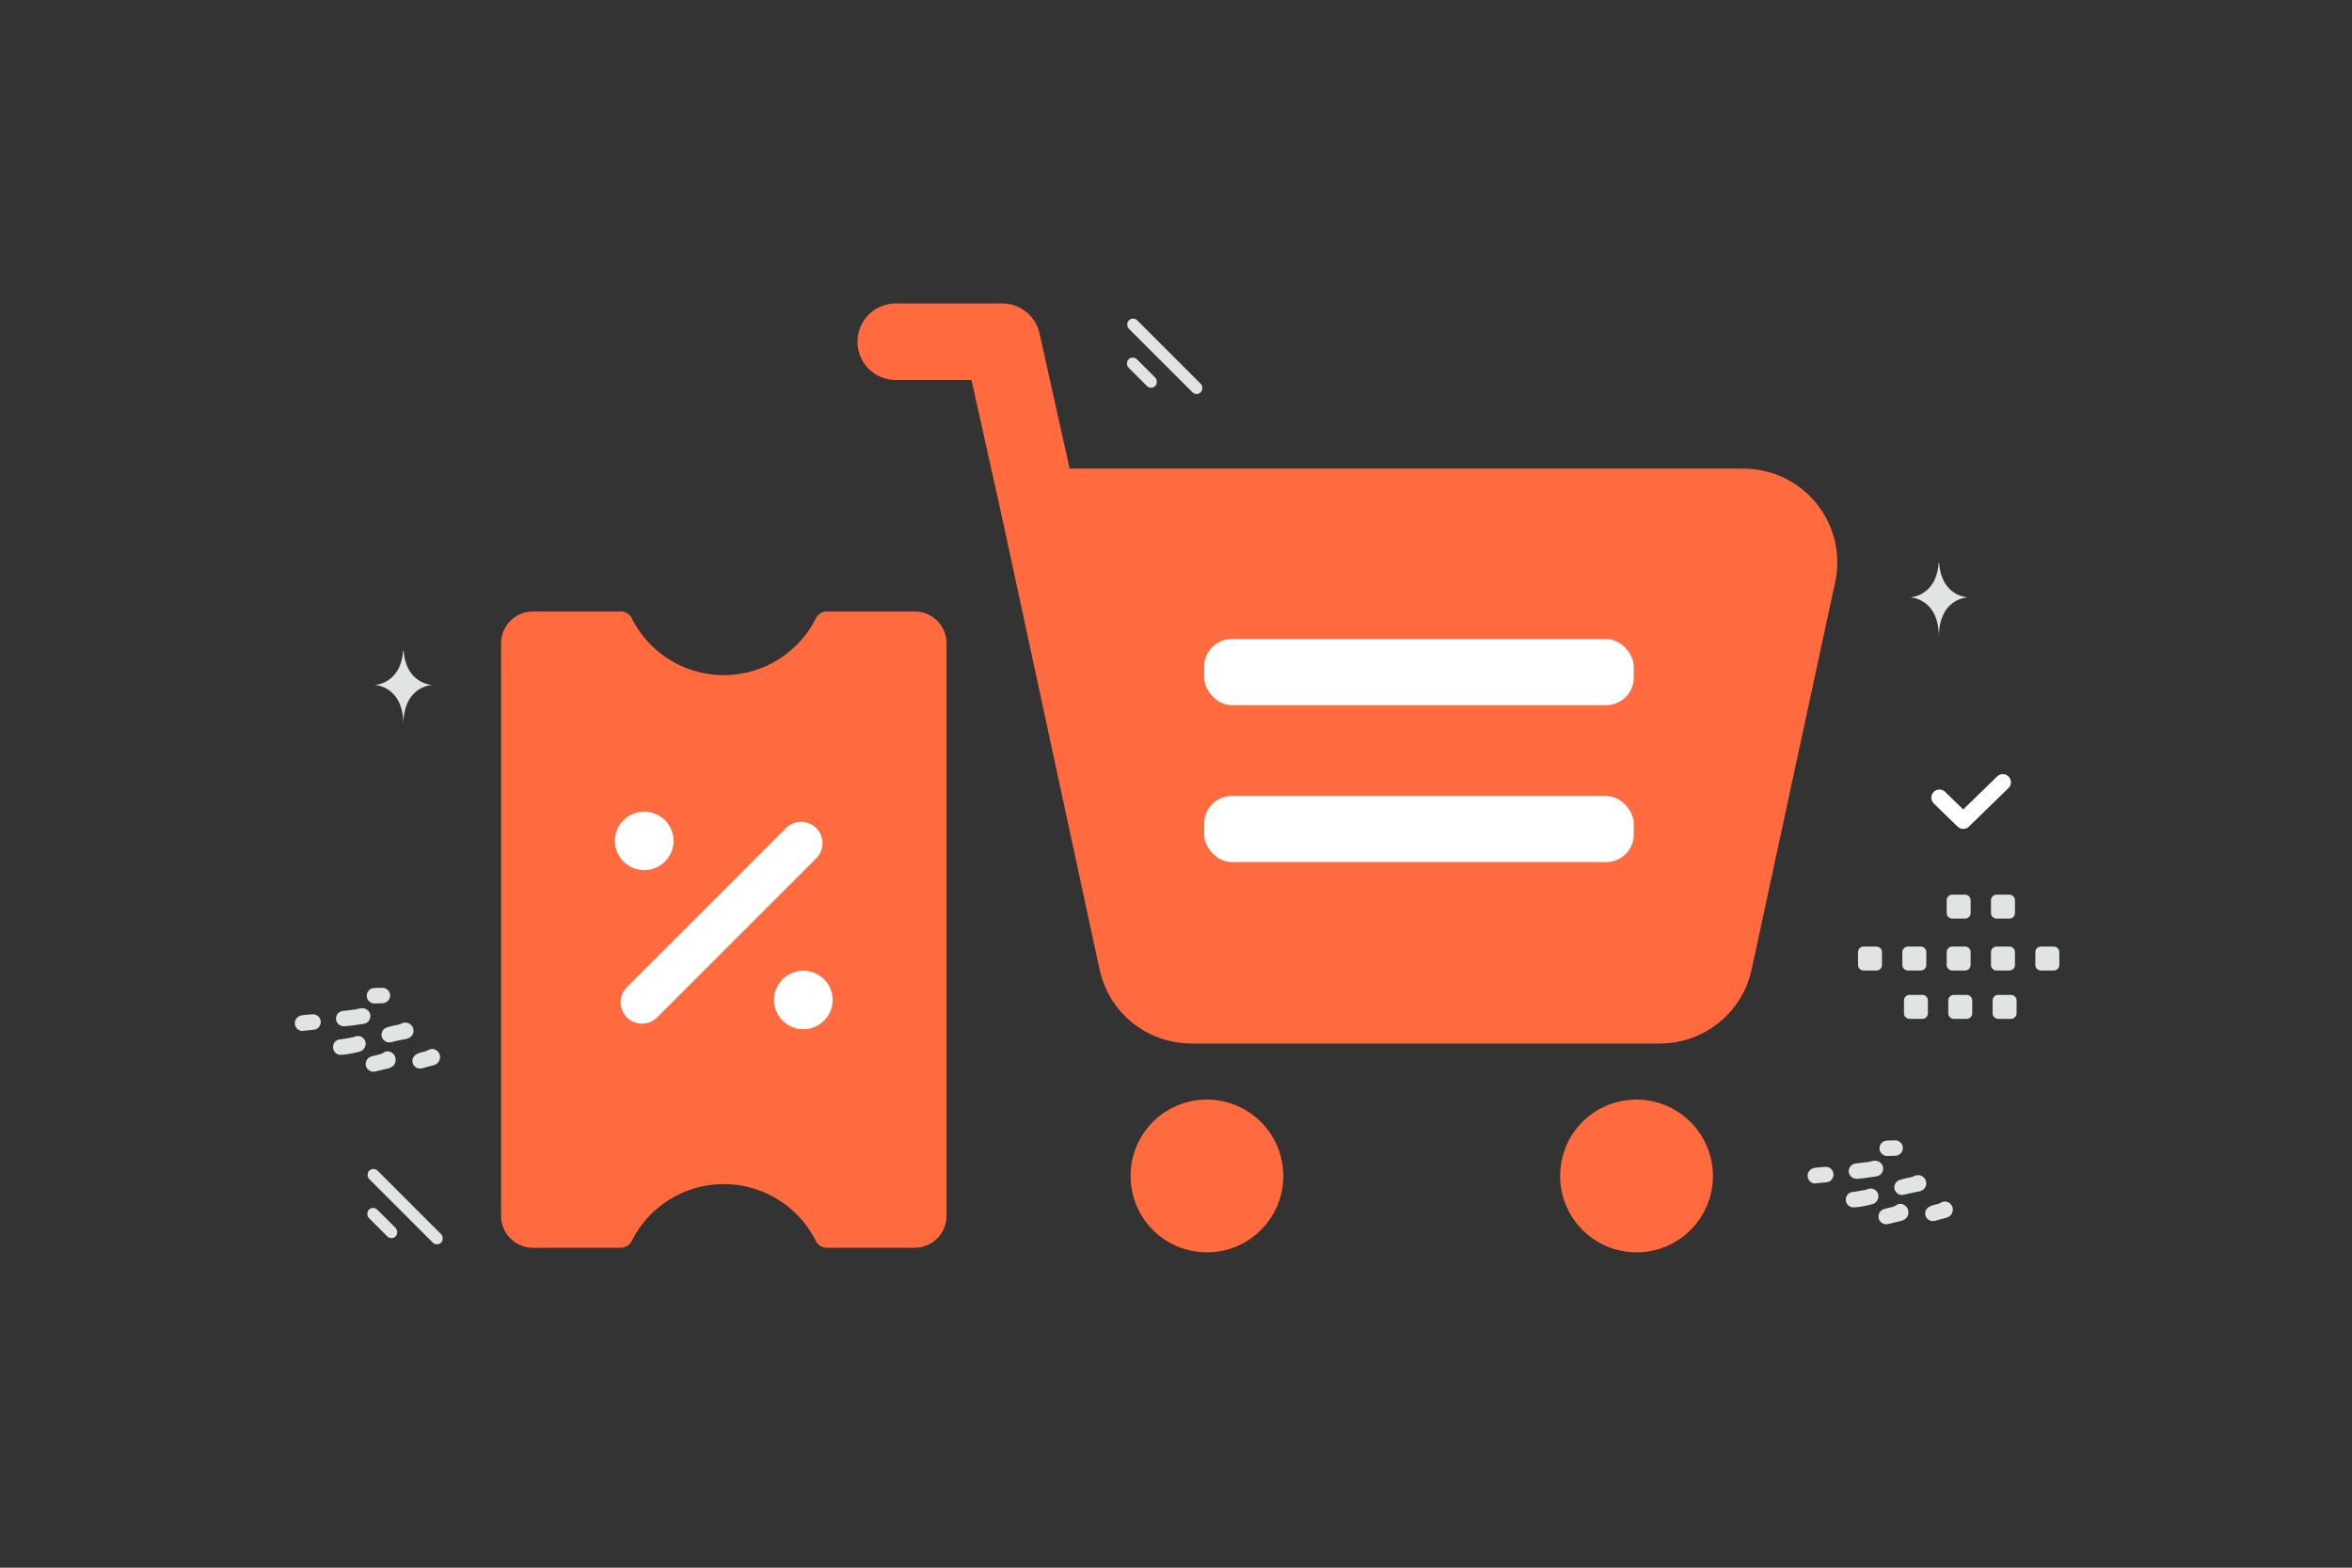 <svg width="900" height="600" viewBox="0 0 900 600" fill="none" xmlns="http://www.w3.org/2000/svg"><rect x="0" y="0" width="900" height="600" fill="#333333" stroke="none"/><path fill="transparent" d="M0 0h900v600H0z"/><path d="m397.561 194.011-14.079-63.227h-40.718" stroke="#ff6a3e" stroke-width="29.305" stroke-linecap="round" stroke-linejoin="round"/><path fill-rule="evenodd" clip-rule="evenodd" d="M435.08 368.001 397.56 194.01h269.538c13.564 0 23.657 12.44 20.825 25.643L655.94 368.001c-2.108 9.77-10.775 16.742-20.826 16.742h-179.23c-10.029 0-18.696-6.972-20.804-16.742z" fill="#ff6a3e" stroke="#ff6a3e" stroke-width="29.305" stroke-linecap="round" stroke-linejoin="round"/><path d="M626.175 439.803c-5.672 0-10.275 4.603-10.22 10.274 0 5.672 4.603 10.275 10.274 10.275 5.672 0 10.275-4.603 10.275-10.275-.028-5.671-4.631-10.274-10.329-10.274m-164.375 0c-5.672 0-10.274 4.603-10.22 10.274-.027 5.672 4.576 10.275 10.247 10.275 5.672 0 10.274-4.603 10.274-10.275 0-5.671-4.602-10.274-10.301-10.274" stroke="#ff6a3e" stroke-width="37.956" stroke-linecap="round" stroke-linejoin="round"/><path d="m766.381 299.388-15.145 14.753-9.092-8.85" stroke="#fff" stroke-width="6.209" stroke-linecap="round" stroke-linejoin="round"/><rect x="460.787" y="244.592" width="164.389" height="25.291" rx="10.538" fill="#fff"/><rect x="460.787" y="304.657" width="164.389" height="25.291" rx="10.538" fill="#fff"/><path d="M742.006 215.407h-.161c-.952 13.01-10.986 13.211-10.986 13.211s11.064.208 11.064 15.241c0-15.033 11.065-15.241 11.065-15.241s-10.03-.201-10.982-13.211zm-587.562 33.54h-.16c-.953 13.01-10.987 13.21-10.987 13.21s11.065.209 11.065 15.242c0-15.033 11.064-15.242 11.064-15.242s-10.029-.2-10.982-13.21z" fill="#E1E4E5"/><path fill-rule="evenodd" clip-rule="evenodd" d="M713.118 362.283h4.892c1.182 0 2.135.962 2.135 2.135v4.891a2.137 2.137 0 0 1-2.135 2.135h-4.892a2.144 2.144 0 0 1-2.135-2.135v-4.891a2.13 2.13 0 0 1 2.135-2.135zm16.958 0h4.892c1.172 0 2.135.962 2.135 2.135v4.891a2.137 2.137 0 0 1-2.135 2.135h-4.892a2.143 2.143 0 0 1-2.134-2.135v-4.891c0-1.173.962-2.135 2.134-2.135zm16.97 0h4.891c1.173 0 2.135.962 2.135 2.135v4.891a2.136 2.136 0 0 1-2.135 2.135h-4.891a2.143 2.143 0 0 1-2.135-2.135v-4.891a2.13 2.13 0 0 1 2.135-2.135zm16.959 0h4.891c1.173 0 2.135.962 2.135 2.135v4.891a2.136 2.136 0 0 1-2.135 2.135h-4.891a2.145 2.145 0 0 1-2.145-2.135v-4.891a2.158 2.158 0 0 1 2.145-2.135zm16.959 0h4.891c1.183 0 2.145.962 2.145 2.135v4.891a2.139 2.139 0 0 1-2.145 2.135h-4.891a2.143 2.143 0 0 1-2.135-2.135v-4.891c0-1.173.962-2.135 2.135-2.135zm-50.265 18.492h4.891c1.173 0 2.135.962 2.135 2.135v4.901a2.143 2.143 0 0 1-2.135 2.135h-4.891a2.136 2.136 0 0 1-2.135-2.135v-4.891a2.132 2.132 0 0 1 2.135-2.145zm16.959 0h4.891c1.173 0 2.135.962 2.135 2.135v4.901a2.143 2.143 0 0 1-2.135 2.135h-4.891a2.143 2.143 0 0 1-2.135-2.135v-4.891a2.132 2.132 0 0 1 2.135-2.145zm16.959 0h4.891c1.183 0 2.145.962 2.145 2.135v4.901a2.145 2.145 0 0 1-2.145 2.135h-4.891a2.143 2.143 0 0 1-2.135-2.135v-4.891c0-1.183.962-2.145 2.135-2.145zm-17.571-38.358h4.891c1.173 0 2.135.962 2.135 2.134v4.892a2.137 2.137 0 0 1-2.135 2.135h-4.891a2.144 2.144 0 0 1-2.135-2.135v-4.892a2.13 2.13 0 0 1 2.135-2.134zm16.959 0h4.891c1.173 0 2.135.962 2.135 2.134v4.892a2.137 2.137 0 0 1-2.135 2.135h-4.891a2.146 2.146 0 0 1-2.145-2.135v-4.892a2.158 2.158 0 0 1 2.145-2.134z" fill="#E1E4E5"/><path fill-rule="evenodd" clip-rule="evenodd" d="M237.57 477.543h-33.652c-6.721 0-12.175-5.454-12.175-12.175V246.216c0-6.721 5.454-12.175 12.175-12.175h33.652c1.766 0 3.373.998 4.164 2.568a39.372 39.372 0 0 0 35.235 21.782 39.395 39.395 0 0 0 35.235-21.782 4.663 4.663 0 0 1 4.164-2.568h33.652c6.72 0 12.175 5.454 12.175 12.175v219.152c0 6.721-5.455 12.175-12.175 12.175h-33.652a4.663 4.663 0 0 1-4.164-2.568l-.28-.536a39.376 39.376 0 0 0-34.955-21.246 39.397 39.397 0 0 0-35.235 21.769v.012a4.662 4.662 0 0 1-4.164 2.569z" fill="#ff6a3e"/><path d="m245.681 383.604 60.876-60.875m.838 56.978a3.027 3.027 0 0 0-3.032 3.044 3.045 3.045 0 0 0 6.088 0 3.047 3.047 0 0 0-3.056-3.044m-60.876-60.876a3.027 3.027 0 0 0-3.032 3.044 3.045 3.045 0 0 0 6.088 0 3.048 3.048 0 0 0-3.056-3.044" stroke="#fff" stroke-width="16.364" stroke-linecap="round" stroke-linejoin="round"/><rect x="142.884" y="446.457" width="38.917" height="4.534" rx="2.267" transform="rotate(45 142.884 446.457)" fill="#E1E4E5"/><rect x="142.777" y="461.376" width="14.45" height="4.534" rx="2.267" transform="rotate(45 142.777 461.376)" fill="#E1E4E5"/><rect x="433.559" y="121" width="38.917" height="4.534" rx="2.267" transform="rotate(45 433.559 121)" fill="#E1E4E5"/><rect x="433.452" y="135.919" width="14.45" height="4.534" rx="2.267" transform="rotate(45 433.452 135.919)" fill="#E1E4E5"/><path d="M130.19 392.443c-1.049-.518-1.709-1.656-1.62-2.791a2.964 2.964 0 0 1 2.116-2.629c.326-.094.672-.129 1.012-.166 2.039-.231 4.08-.424 6.084-.901a3.214 3.214 0 0 1 2.544.429c1.041.664 1.504 1.639 1.375 2.839-.132 1.207-.839 2.033-1.977 2.464-.211.08-.44.137-.663.169-2.338.345-4.674.727-7.036.904-.646.048-1.257-.029-1.835-.318zm9.426 8.333c-.438.903-1.184 1.509-2.116 1.743-2.293.568-4.609 1.096-6.979 1.19-2.164.082-3.607-1.948-2.897-3.966.406-1.155 1.298-1.809 2.49-1.935 1.538-.159 3.031-.499 4.549-.747.483-.08.932-.249 1.392-.397a2.945 2.945 0 0 1 3.176.91 2.92 2.92 0 0 1 .385 3.202zm6.697-6.042c.387-.786 1.01-1.289 1.842-1.537 1.255-.38 2.527-.68 3.811-.931a6.478 6.478 0 0 0 1.69-.549 3.167 3.167 0 0 1 4.345 1.617c.679 1.641-.136 3.442-1.86 4.087a4.348 4.348 0 0 1-.738.218c-1.904.333-3.79.762-5.672 1.207-1.166.274-2.204.005-3.015-.916-.792-.903-.938-2.112-.403-3.196zm3.297 7.969c1.255.663 1.749 1.675 1.766 2.927.017 1.238-.547 2.193-1.636 2.799a5.061 5.061 0 0 1-1.273.485c-1.552.374-3.096.76-4.648 1.134-.99.234-1.936.125-2.753-.527-.898-.72-1.283-1.678-1.074-2.81.217-1.192.955-1.995 2.119-2.35.9-.271 1.812-.494 2.733-.705.695-.16 1.344-.357 1.953-.788.903-.649 1.915-.6 2.813-.165zm18.458 3.253c-.309.631-.772 1.129-1.415 1.429-.364.168-.732.32-1.116.414-1.297.323-2.584.68-3.871 1.037-1.949.539-3.733-.71-3.838-2.643-.066-1.212.615-2.301 1.805-2.85.883-.408 1.824-.645 2.764-.868.503-.12.969-.28 1.418-.549 1.216-.728 2.585-.551 3.617.416.977.918 1.237 2.385.636 3.614zm-54.921-15.694c.343-.629.803-1.078 1.415-1.358a4.064 4.064 0 0 1 1.31-.374c1.215-.114 2.435-.268 3.656-.322 2.213-.093 3.719 1.868 3.021 3.935-.364 1.083-1.176 1.721-2.288 1.943-.357.072-.735.069-1.101.114-.986.114-1.981.16-2.967.317-1.167.188-2.136-.247-2.816-1.216-.688-.967-.702-2.01-.23-3.039zm34.429-11.909c1.16.595 1.772 1.659 1.683 2.837-.098 1.266-.764 2.112-1.931 2.572-.26.106-.549.183-.826.194a71.727 71.727 0 0 1-3.242.094 2.848 2.848 0 0 1-1.681-.555c-1-.73-1.449-1.919-1.157-3.088.301-1.186 1.236-2.098 2.437-2.212 1.186-.114 2.387-.114 3.579-.139a2.18 2.18 0 0 1 1.138.297zm561.48 72.474c-1.049-.518-1.709-1.656-1.62-2.791a2.963 2.963 0 0 1 2.116-2.629c.326-.095.672-.129 1.012-.166 2.039-.231 4.08-.425 6.084-.902a3.21 3.21 0 0 1 2.544.43c1.041.664 1.504 1.639 1.375 2.839-.132 1.207-.839 2.033-1.977 2.464a3.1 3.1 0 0 1-.663.168c-2.338.346-4.674.728-7.036.905-.646.048-1.257-.029-1.835-.318zm9.426 8.332c-.438.904-1.184 1.51-2.116 1.744-2.293.568-4.609 1.096-6.979 1.19-2.164.082-3.607-1.948-2.897-3.966.406-1.155 1.298-1.809 2.49-1.935 1.538-.16 3.031-.499 4.549-.748.483-.079.932-.248 1.392-.397a2.949 2.949 0 0 1 3.176.91 2.92 2.92 0 0 1 .385 3.202zm6.697-6.041c.387-.786 1.01-1.289 1.842-1.537 1.255-.38 2.527-.68 3.811-.931.586-.115 1.146-.277 1.69-.549a3.167 3.167 0 0 1 4.345 1.617c.68 1.641-.136 3.442-1.86 4.087a4.27 4.27 0 0 1-.737.217c-1.904.334-3.791.763-5.673 1.208-1.166.274-2.204.005-3.015-.916-.792-.903-.937-2.113-.403-3.196zm3.297 7.968c1.255.664 1.749 1.676 1.766 2.928.017 1.238-.547 2.193-1.636 2.799a5.1 5.1 0 0 1-1.273.485c-1.552.374-3.096.76-4.648 1.134-.989.234-1.936.125-2.753-.527-.898-.721-1.283-1.679-1.074-2.811.217-1.192.955-1.995 2.119-2.349.9-.271 1.812-.494 2.733-.705.695-.16 1.344-.357 1.953-.789.903-.648 1.915-.599 2.813-.165zm18.458 3.254c-.309.631-.772 1.129-1.415 1.429-.364.168-.732.32-1.116.414-1.298.322-2.584.679-3.871 1.036-1.949.54-3.733-.71-3.838-2.642-.066-1.212.615-2.301 1.804-2.85.884-.409 1.825-.646 2.765-.868.503-.12.969-.28 1.418-.549 1.216-.728 2.585-.551 3.617.416.977.918 1.237 2.384.636 3.614zm-54.921-15.694c.343-.629.803-1.078 1.415-1.358a4.064 4.064 0 0 1 1.31-.374c1.215-.114 2.435-.268 3.656-.322 2.213-.094 3.719 1.868 3.021 3.935-.364 1.083-1.176 1.72-2.288 1.943-.357.071-.735.068-1.101.114-.986.114-1.981.16-2.967.317-1.167.188-2.136-.247-2.816-1.216-.688-.967-.702-2.01-.23-3.039zm34.429-11.909c1.16.595 1.772 1.659 1.683 2.837-.098 1.266-.764 2.112-1.931 2.572-.26.106-.549.183-.826.194a73.224 73.224 0 0 1-3.242.094 2.848 2.848 0 0 1-1.681-.555c-1-.73-1.449-1.919-1.157-3.088.301-1.187 1.236-2.098 2.437-2.212 1.186-.114 2.387-.114 3.579-.139a2.17 2.17 0 0 1 1.138.297z" fill="#E1E4E5"/></svg>